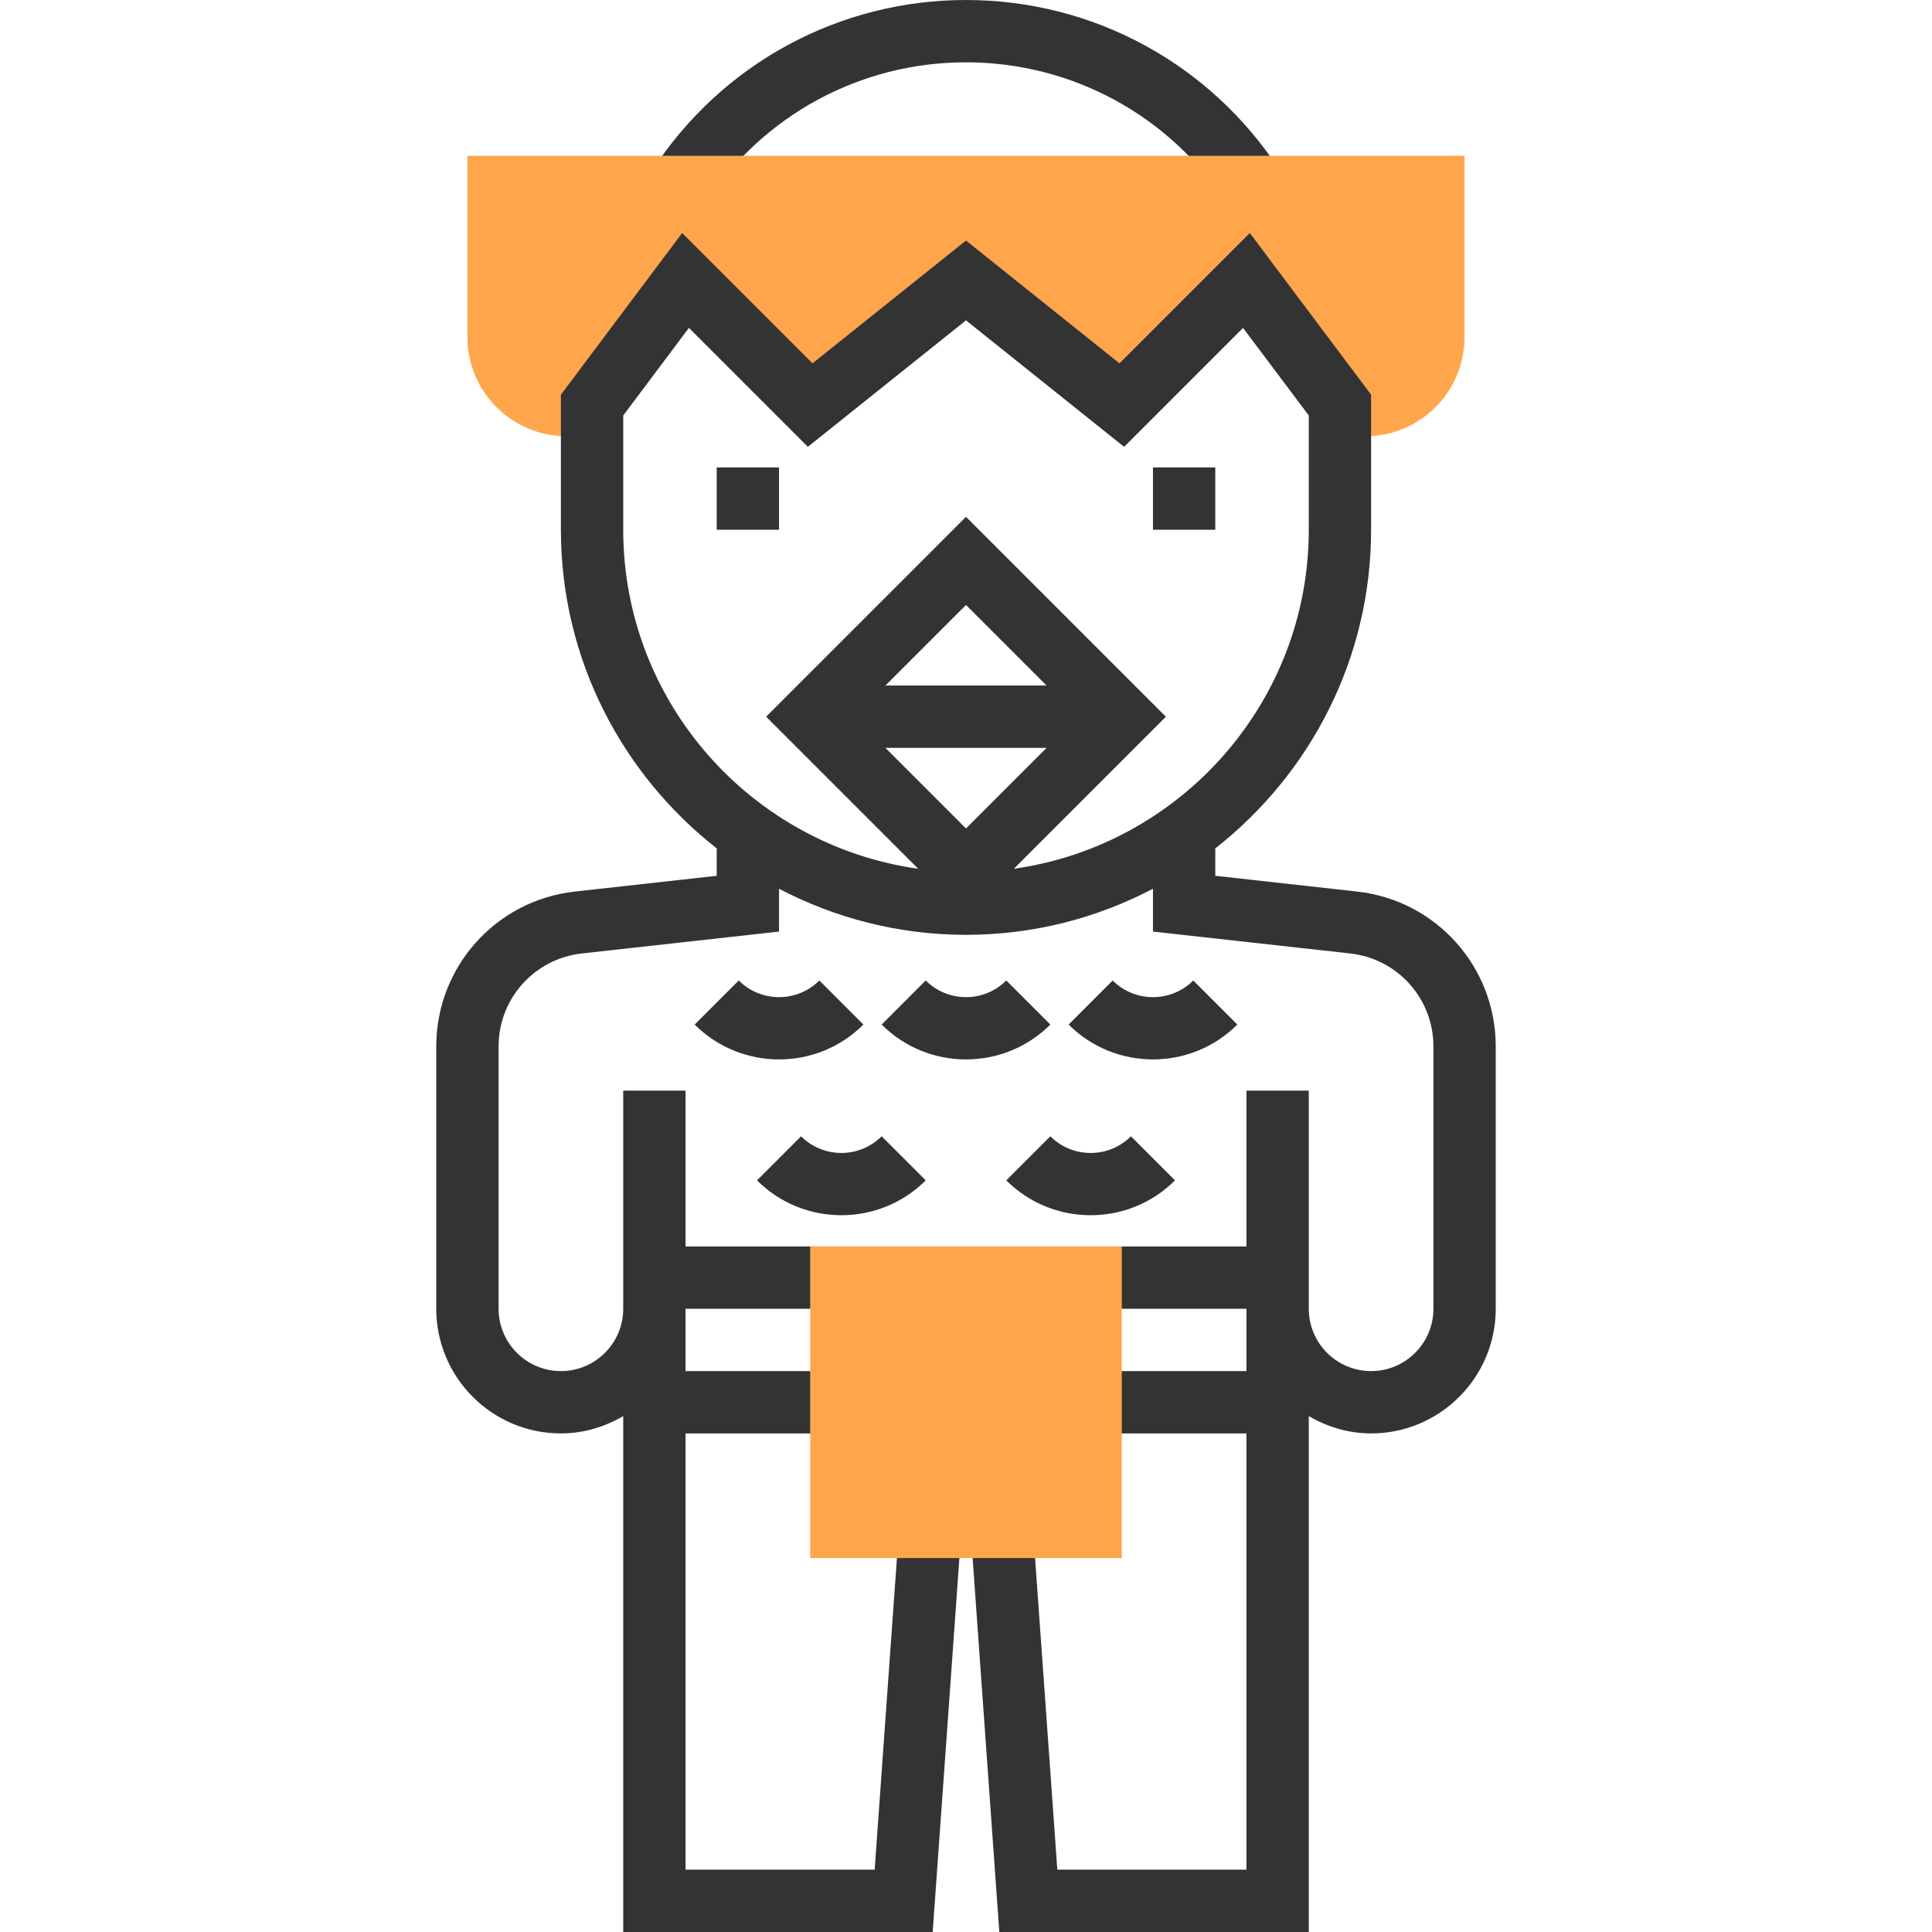 <?xml version="1.0" encoding="iso-8859-1"?>
<!-- Generator: Adobe Illustrator 19.0.0, SVG Export Plug-In . SVG Version: 6.00 Build 0)  -->
<svg xmlns="http://www.w3.org/2000/svg" xmlns:xlink="http://www.w3.org/1999/xlink" version="1.1" id="Capa_1" x="0px" y="0px" viewBox="0 0 496 496" style="enable-background:new 0 0 496 496;" xml:space="preserve">
<path style="fill:#333333;" d="M315.072,52.376C300.224,29.6,275.16,16,248,16c-27.144,0-52.208,13.6-67.064,36.368l-13.408-8.744  C185.344,16.312,215.432,0,248,0c32.584,0,62.672,16.32,80.48,43.648L315.072,52.376z"/>
<path style="fill:#FFA64D;" d="M120,40v46.528C120,100.576,131.424,112,145.472,112H152v-8l24-32l32,32l40-32l40,32l32-32l24,32v8  h6.528C364.576,112,376,100.576,376,86.528V40H120z"/>
<g>
	<rect x="184" y="120" style="fill:#333333;" width="16" height="16"/>
	<rect x="296" y="120" style="fill:#333333;" width="16" height="16"/>
	<path style="fill:#333333;" d="M348.416,228.888L312,224.84v-7.032c24.304-19.056,40-48.6,40-81.808v-34.664l-31.136-41.512   L287.4,93.288L248,61.752L208.592,93.28l-33.464-33.464L144,101.336V136c0,33.208,15.696,62.752,40,81.808v7.032l-36.416,4.048   C127.296,231.136,112,248.232,112,268.64V336c0,17.648,14.352,32,32,32c5.856,0,11.272-1.696,16-4.448V368v128h79.448   l8.528-119.432l-15.952-1.144L224.552,480H176V368h40v-16h-40v-16h144v16h-40v16h40v112h-48.552l-7.472-104.568l-15.952,1.144   L256.552,496H336V368v-4.448c4.728,2.752,10.144,4.448,16,4.448c17.648,0,32-14.352,32-32v-67.36   C384,248.232,368.704,231.136,348.416,228.888z M160,136v-29.336l16.864-22.488l30.536,30.536L248,82.248l40.592,32.472   l30.536-30.536L336,106.664V136c0,44.352-33.008,81.04-75.728,87.04l39.04-39.04L248,132.688L196.688,184l39.04,39.04   C193.008,217.04,160,180.352,160,136z M268.688,192L248,212.688L227.312,192H268.688z M227.312,176L248,155.312L268.688,176   H227.312z M368,336c0,8.824-7.176,16-16,16s-16-7.176-16-16v-16v-40h-16v40H176v-40h-16v40v16c0,8.824-7.176,16-16,16   s-16-7.176-16-16v-67.36c0-12.248,9.176-22.496,21.352-23.856L200,239.16v-10.992c14.376,7.52,30.68,11.832,48,11.832   s33.624-4.312,48-11.832v10.992l50.648,5.624C358.824,246.144,368,256.392,368,268.64V336z"/>
	<path style="fill:#333333;" d="M221.656,263.032l-11.312-11.312c-5.704,5.704-14.984,5.704-20.688,0l-11.312,11.312   c5.968,5.968,13.816,8.952,21.656,8.952S215.688,269,221.656,263.032z"/>
	<path style="fill:#333333;" d="M258.344,251.72c-5.704,5.704-14.984,5.704-20.688,0l-11.312,11.312   c5.968,5.968,13.816,8.952,21.656,8.952c7.84,0,15.688-2.984,21.656-8.952L258.344,251.72z"/>
	<path style="fill:#333333;" d="M285.656,251.72l-11.312,11.312c5.968,5.968,13.816,8.952,21.656,8.952s15.688-2.984,21.656-8.952   l-11.312-11.312C300.64,257.424,291.36,257.424,285.656,251.72z"/>
	<path style="fill:#333333;" d="M205.656,291.72l-11.312,11.312c5.968,5.968,13.816,8.952,21.656,8.952s15.688-2.984,21.656-8.952   l-11.312-11.312C220.64,297.424,211.36,297.424,205.656,291.72z"/>
	<path style="fill:#333333;" d="M269.656,291.72l-11.312,11.312c5.968,5.968,13.816,8.952,21.656,8.952s15.688-2.984,21.656-8.952   l-11.312-11.312C284.64,297.424,275.36,297.424,269.656,291.72z"/>
</g>
<path style="fill:#FFA64D;" d="M288,400h-80v-80h80V400z"/>
<g>
</g>
<g>
</g>
<g>
</g>
<g>
</g>
<g>
</g>
<g>
</g>
<g>
</g>
<g>
</g>
<g>
</g>
<g>
</g>
<g>
</g>
<g>
</g>
<g>
</g>
<g>
</g>
<g>
</g>
</svg>
